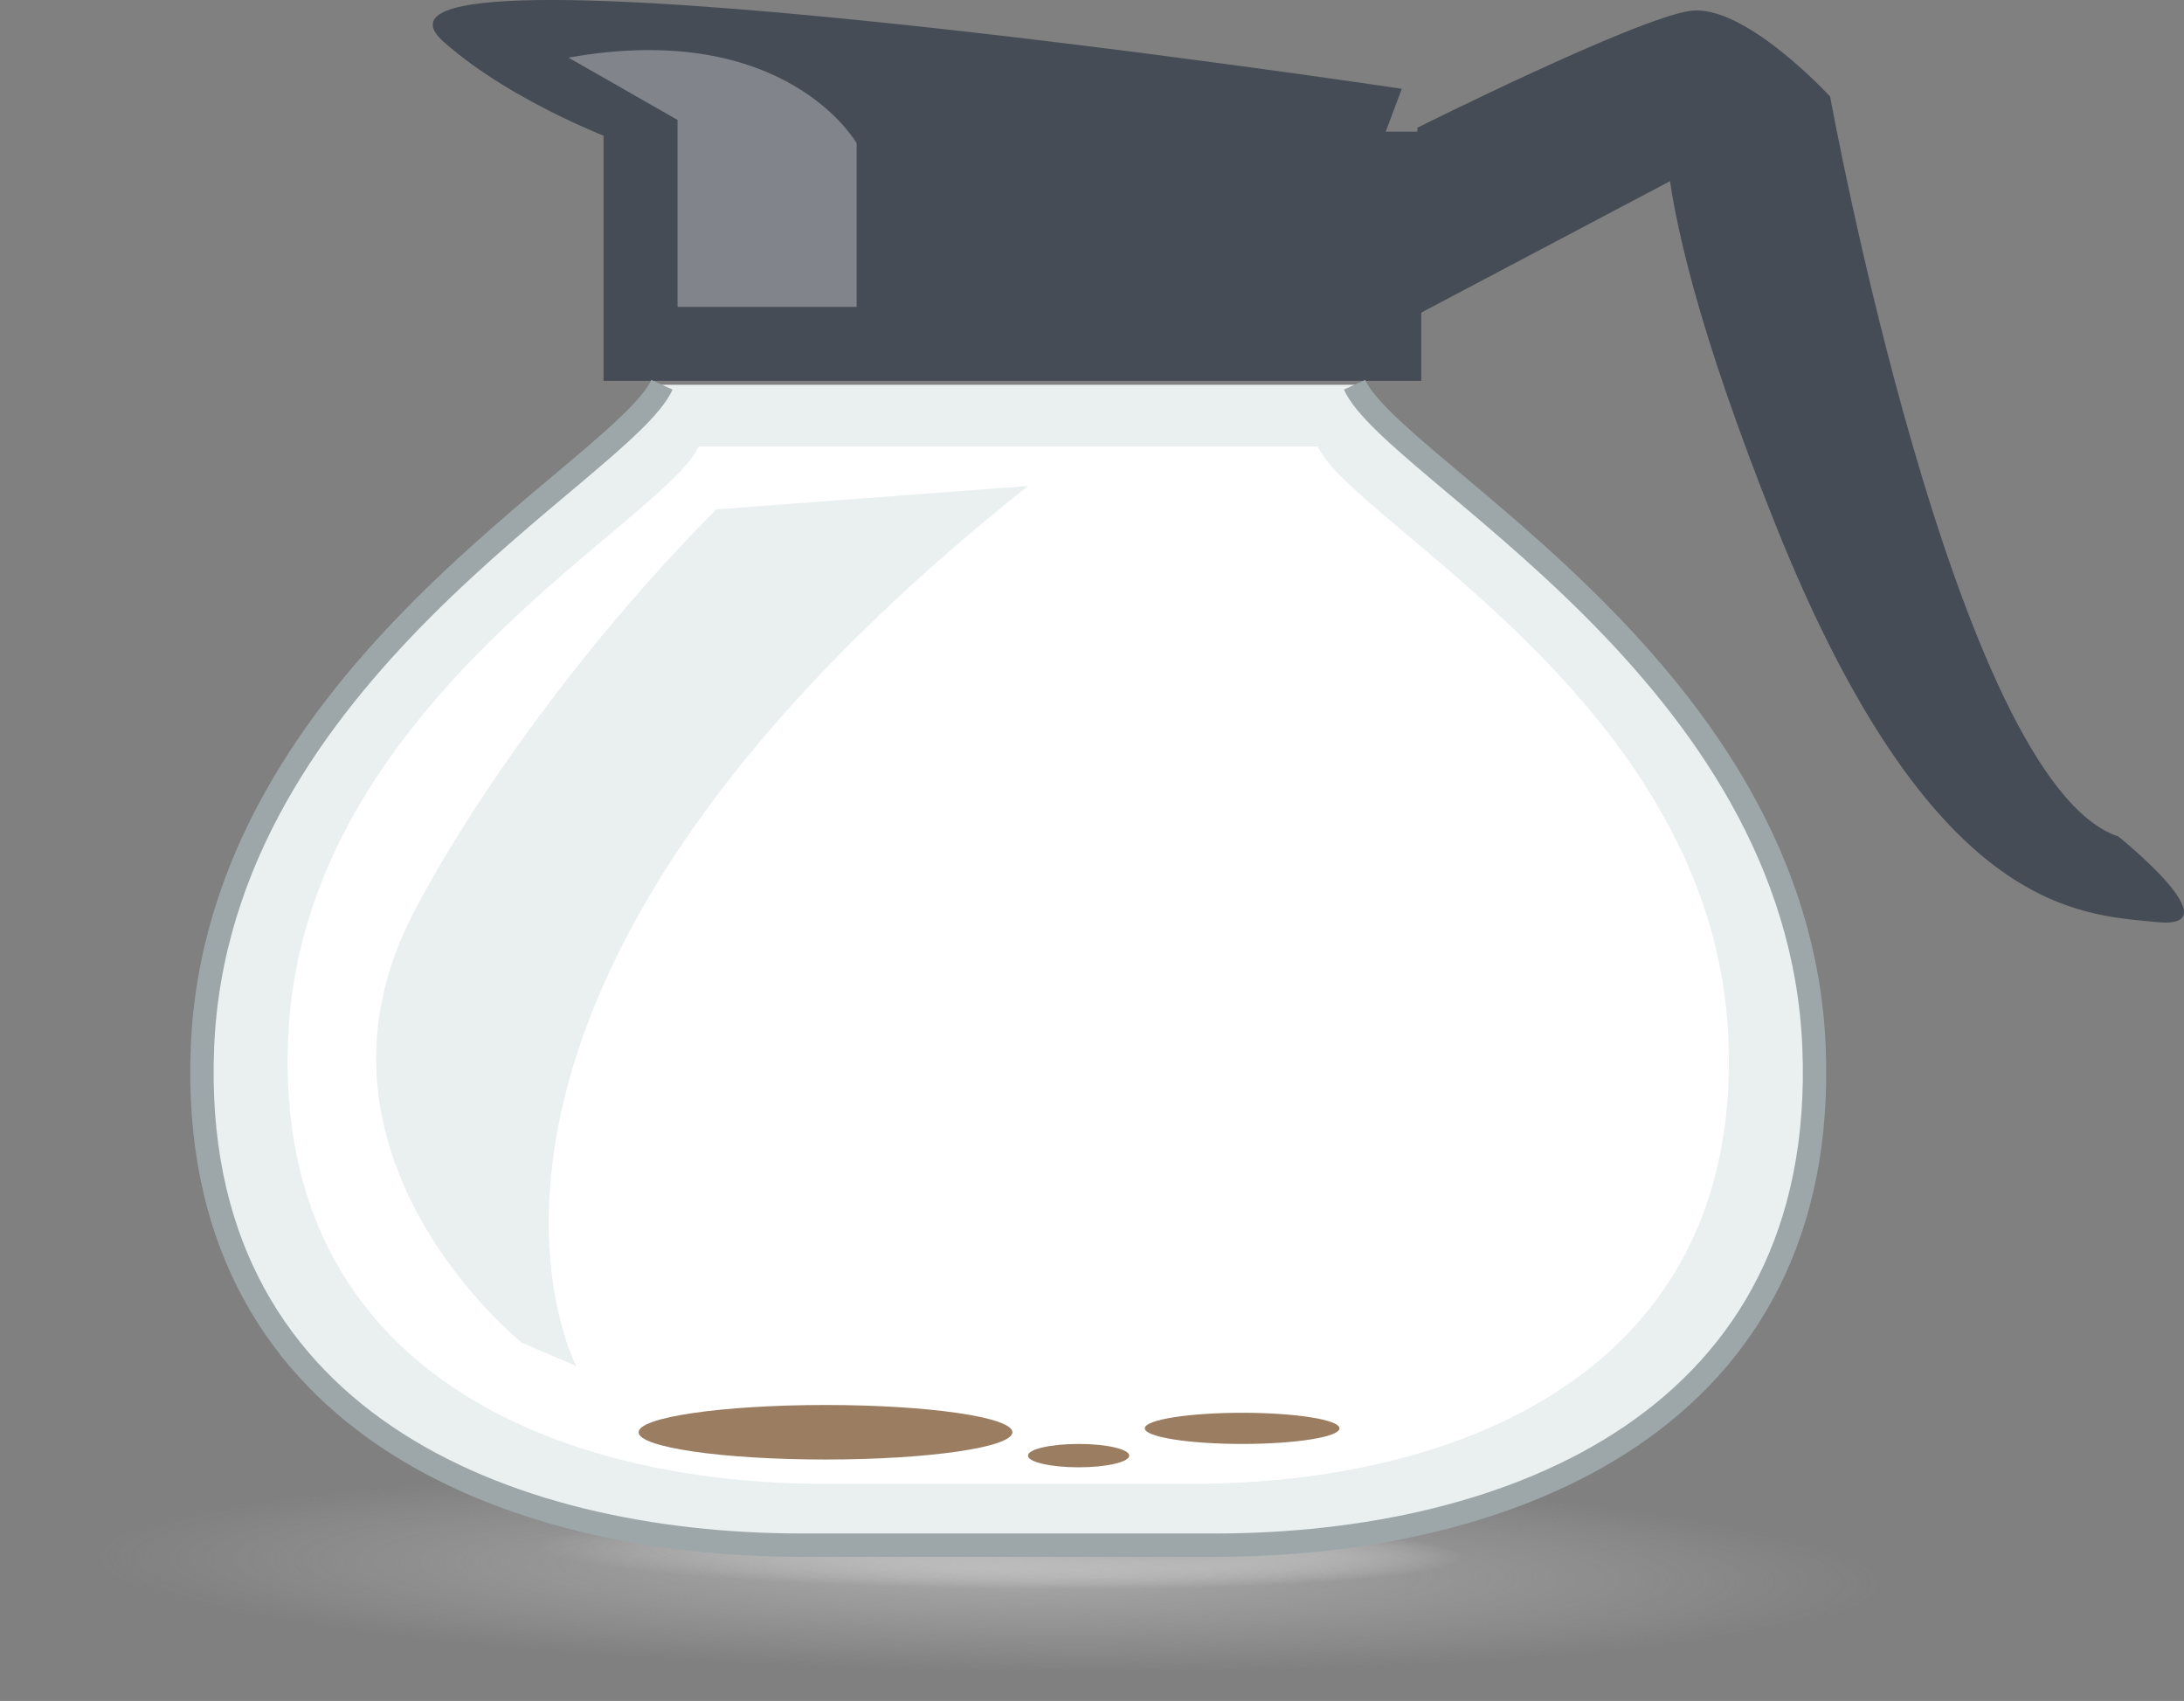<svg xmlns="http://www.w3.org/2000/svg" xmlns:xlink="http://www.w3.org/1999/xlink" viewBox="0 0 280.44 218.4"><rect x="0" y="0" width="280.44" height="218.4" fill="#808080" stroke="none"/><defs><style>.cls-1{opacity:0.79;}.cls-2{fill:url(#radial-gradient);}.cls-3{fill:url(#radial-gradient-2);}.cls-4{fill:#464c55;}.cls-5,.cls-8{fill:#eaefef;}.cls-5{stroke:#9da7aa;stroke-miterlimit:10;stroke-width:3px;}.cls-6,.cls-9{fill:#fff;}.cls-7{fill:#754c24;opacity:0.72;}.cls-9{opacity:0.32;}</style><radialGradient id="radial-gradient" cx="128" cy="201.4" r="87.02" gradientTransform="matrix(-1.32, -0.02, 0, -0.15, 295.91, 234.36)" gradientUnits="userSpaceOnUse"><stop offset="0" stop-color="#b3b3b3"/><stop offset="1" stop-color="#b8b8b8" stop-opacity="0"/></radialGradient><radialGradient id="radial-gradient-2" cx="128.32" cy="199.24" fx="105.632" r="59.54" gradientTransform="translate(256.43 216.74) rotate(-179.31) scale(1 0.08)" gradientUnits="userSpaceOnUse"><stop offset="0" stop-color="#b3b3b3"/><stop offset="1" stop-color="#fff" stop-opacity="0"/></radialGradient></defs><title>coming-soon</title><g id="Layer_2" data-name="Layer 2"><g id="Layer_1-2" data-name="Layer 1"><g class="cls-1"><ellipse class="cls-2" cx="129" cy="200.9" rx="129" ry="17.5"/></g><g class="cls-1"><ellipse class="cls-3" cx="129" cy="198.9" rx="67.05" ry="6.5"/></g><rect class="cls-4" x="77.5" y="16.9" width="105" height="32"/><path class="cls-4" d="M80,18.4l97,1,3-8S40-9.6,57,5.4C66.15,13.48,80,18.4,80,18.4Z"/><path class="cls-5" d="M85,49.4c-5,11-57,37-59,85s39,64,77,64h52.93c38,0,79-16,77-64s-54-74-59-85"/><path class="cls-6" d="M89.72,57.32c-4.47,9.83-50.94,33.07-52.73,76s34.86,57.2,68.82,57.2h47.31c34,0,70.61-14.3,68.82-57.2s-48.26-66.14-52.73-76"/><path class="cls-4" d="M182,16.4v24l53-28s-11-12-18-11S182,16.4,182,16.4Z"/><path class="cls-4" d="M235,12.4s16,88,37,95c0,0,15,12,5,11s-29-1-49-51-13-58-13-58Z"/><ellipse class="cls-7" cx="106" cy="183.9" rx="24" ry="3.5"/><ellipse class="cls-7" cx="159.5" cy="183.4" rx="12.5" ry="2"/><ellipse class="cls-7" cx="138.5" cy="186.9" rx="6.5" ry="1.5"/><path class="cls-8" d="M92,65.4c-17,17-31.66,37.78-39,52-16,31,14,55,14,55l7,3s-25-47,58-113Z"/><path class="cls-9" d="M73,7.4l14,8v24h23v-21S101,2.4,73,7.4Z"/></g></g></svg>